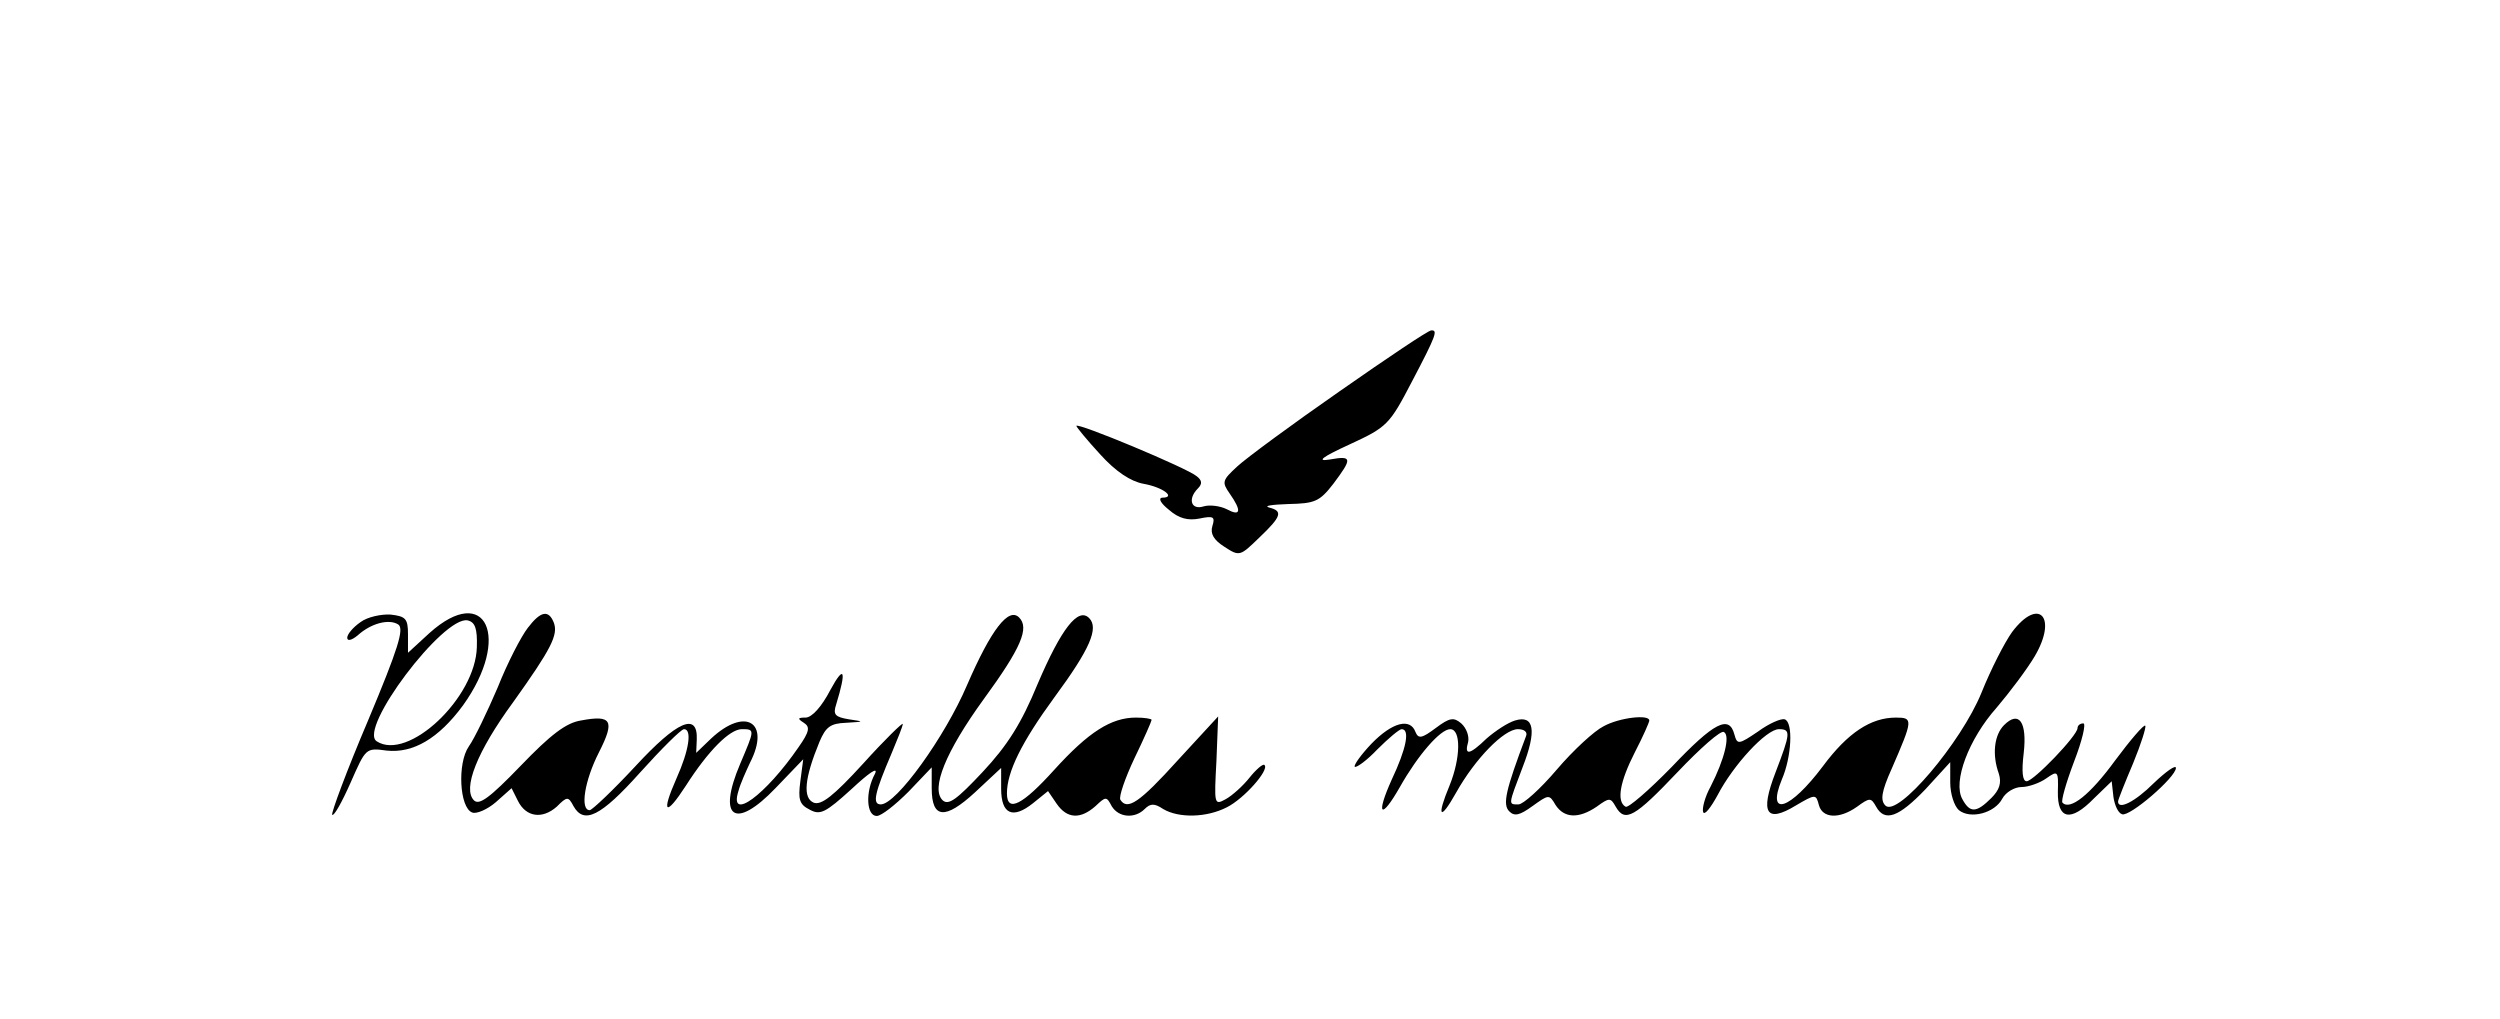 <?xml version="1.0" standalone="no"?>
<!DOCTYPE svg PUBLIC "-//W3C//DTD SVG 20010904//EN"
 "http://www.w3.org/TR/2001/REC-SVG-20010904/DTD/svg10.dtd">
<svg version="1.0" xmlns="http://www.w3.org/2000/svg"
 width="432pt" height="176pt" viewBox="0 0 432 176"
 preserveAspectRatio="xMidYMid meet">
<g transform="translate(0,176) scale(0.1,-0.1)"
fill="#000000" stroke="none">
<path d="M2315 1084 c-82 -57 -162 -116 -177 -130 -26 -24 -27 -27 -13 -47 21
-30 19 -40 -5 -27 -12 6 -30 8 -40 5 -22 -7 -28 13 -10 31 8 8 7 14 -2 21 -16
14 -208 94 -208 87 0 -2 18 -24 41 -49 27 -30 53 -47 75 -51 34 -6 57 -24 32
-24 -7 -1 -2 -10 12 -21 17 -15 33 -19 53 -15 24 5 27 3 22 -13 -4 -13 2 -24
21 -36 26 -17 27 -16 60 16 39 37 41 46 17 52 -10 3 5 5 33 6 46 1 54 4 78 35
33 44 33 49 -6 42 -24 -4 -14 4 34 26 65 30 69 34 108 109 42 80 45 89 33 88
-5 0 -75 -47 -158 -105z"/>
<path d="M623 685 c-13 -9 -23 -21 -23 -27 0 -6 7 -5 18 4 23 21 54 29 70 19
11 -7 0 -42 -52 -166 -37 -87 -64 -160 -62 -163 3 -3 17 22 32 56 26 59 26 60
62 55 46 -5 90 21 132 78 84 117 40 213 -58 125 l-37 -34 0 32 c0 27 -4 31
-30 34 -16 1 -40 -4 -52 -13z m201 -43 c-2 -88 -119 -198 -173 -163 -33 21
115 217 157 209 13 -3 17 -14 16 -46z"/>
<path d="M912 675 c-11 -14 -35 -60 -52 -103 -18 -42 -40 -88 -50 -102 -20
-29 -16 -106 6 -114 7 -3 26 5 41 18 l27 24 11 -22 c14 -28 42 -32 67 -10 18
18 20 18 29 1 18 -32 47 -18 115 58 37 41 71 75 76 75 14 0 9 -36 -13 -85 -27
-61 -19 -67 16 -13 39 61 76 98 97 98 23 0 22 -1 -3 -60 -40 -94 -9 -115 61
-42 l48 50 -5 -38 c-4 -31 -2 -40 16 -49 18 -10 27 -6 73 36 29 27 46 39 40
26 -17 -31 -15 -73 3 -73 8 0 32 19 55 42 l40 42 0 -36 c0 -53 23 -55 75 -7
l45 42 0 -36 c0 -44 20 -53 55 -25 l26 21 15 -22 c18 -26 41 -27 67 -4 18 17
19 17 28 0 12 -20 40 -22 57 -5 10 10 17 10 32 0 27 -16 75 -15 110 3 30 15
74 65 65 73 -2 3 -14 -7 -26 -22 -11 -14 -30 -31 -41 -37 -20 -11 -20 -9 -16
66 l3 77 -70 -76 c-66 -73 -87 -87 -99 -68 -3 5 8 37 24 71 17 35 30 65 30 67
0 2 -12 4 -27 4 -43 0 -82 -25 -141 -90 -55 -61 -82 -75 -82 -41 0 37 25 88
82 166 62 84 77 120 60 137 -19 19 -48 -18 -89 -114 -28 -68 -52 -106 -95
-152 -45 -48 -59 -58 -69 -49 -21 20 5 84 71 175 65 89 79 123 61 141 -18 18
-48 -20 -90 -117 -38 -89 -122 -206 -149 -206 -15 0 -11 19 19 89 10 24 19 46
19 50 0 3 -31 -27 -68 -68 -52 -57 -73 -73 -86 -68 -19 8 -16 42 10 105 11 26
19 32 46 33 32 2 32 2 5 6 -24 4 -28 8 -22 26 18 59 14 69 -10 25 -15 -29 -32
-48 -43 -48 -14 0 -14 -2 -3 -9 11 -7 10 -15 -9 -42 -57 -83 -121 -130 -104
-76 3 12 13 34 20 49 36 70 -8 97 -67 42 l-26 -25 1 23 c2 48 -34 32 -106 -46
-39 -42 -75 -76 -79 -76 -17 0 -9 51 16 100 28 55 22 65 -31 55 -26 -4 -53
-25 -104 -78 -54 -56 -72 -69 -81 -60 -20 20 5 84 68 170 65 91 78 116 70 137
-9 23 -23 20 -45 -9z"/>
<path d="M3477 668 c-13 -18 -37 -65 -53 -105 -35 -86 -145 -216 -166 -195 -9
9 -7 24 11 64 37 85 37 88 7 88 -43 0 -83 -26 -126 -84 -57 -76 -98 -89 -71
-23 17 39 20 99 5 104 -6 2 -27 -7 -46 -21 -34 -23 -36 -23 -41 -5 -9 34 -35
21 -108 -56 -40 -41 -76 -72 -80 -69 -16 9 -10 43 16 94 14 27 25 52 25 55 0
11 -52 5 -79 -10 -16 -8 -52 -41 -81 -75 -28 -33 -58 -60 -66 -60 -18 0 -18
-2 7 64 25 64 20 91 -13 81 -13 -4 -34 -18 -49 -31 -30 -29 -39 -30 -32 -6 2
10 -3 24 -12 32 -13 11 -20 10 -44 -8 -24 -18 -30 -19 -35 -7 -9 25 -40 17
-76 -20 -18 -19 -31 -37 -29 -40 3 -2 21 11 39 30 19 19 38 35 42 35 15 0 8
-34 -17 -87 -28 -62 -19 -71 14 -13 31 55 70 100 87 100 19 0 18 -50 -1 -97
-23 -55 -17 -63 11 -13 33 59 83 110 107 110 11 0 17 -5 14 -12 -35 -93 -41
-118 -29 -130 9 -9 18 -7 40 9 28 20 29 21 40 2 15 -23 40 -24 71 -3 22 16 24
16 33 0 16 -28 33 -18 107 60 39 41 75 73 80 69 11 -6 1 -47 -23 -94 -10 -18
-15 -38 -13 -44 2 -7 13 7 25 29 27 52 84 114 106 114 21 0 20 -7 -6 -75 -27
-70 -16 -88 35 -57 34 20 35 20 40 1 6 -23 35 -25 66 -3 22 16 24 16 33 0 15
-27 39 -18 85 30 l43 47 0 -35 c0 -20 7 -41 15 -48 20 -16 62 -5 75 20 6 11
21 20 33 20 12 0 32 7 43 15 20 14 21 13 20 -23 -1 -48 22 -53 62 -12 l31 30
3 -27 c2 -14 8 -28 15 -30 13 -5 93 64 93 80 0 6 -17 -6 -38 -26 -33 -33 -62
-47 -62 -32 0 3 12 33 26 66 14 34 23 63 21 65 -2 3 -26 -25 -52 -60 -43 -59
-78 -87 -91 -73 -3 2 6 34 20 71 14 36 21 66 16 66 -6 0 -10 -4 -10 -8 0 -13
-76 -92 -88 -92 -7 0 -9 16 -5 49 6 53 -8 74 -34 48 -17 -17 -21 -51 -9 -84 5
-16 1 -28 -13 -42 -26 -26 -37 -26 -50 -2 -17 30 11 104 59 158 23 27 53 67
66 89 40 68 7 103 -39 42z"/>
</g>
</svg>
